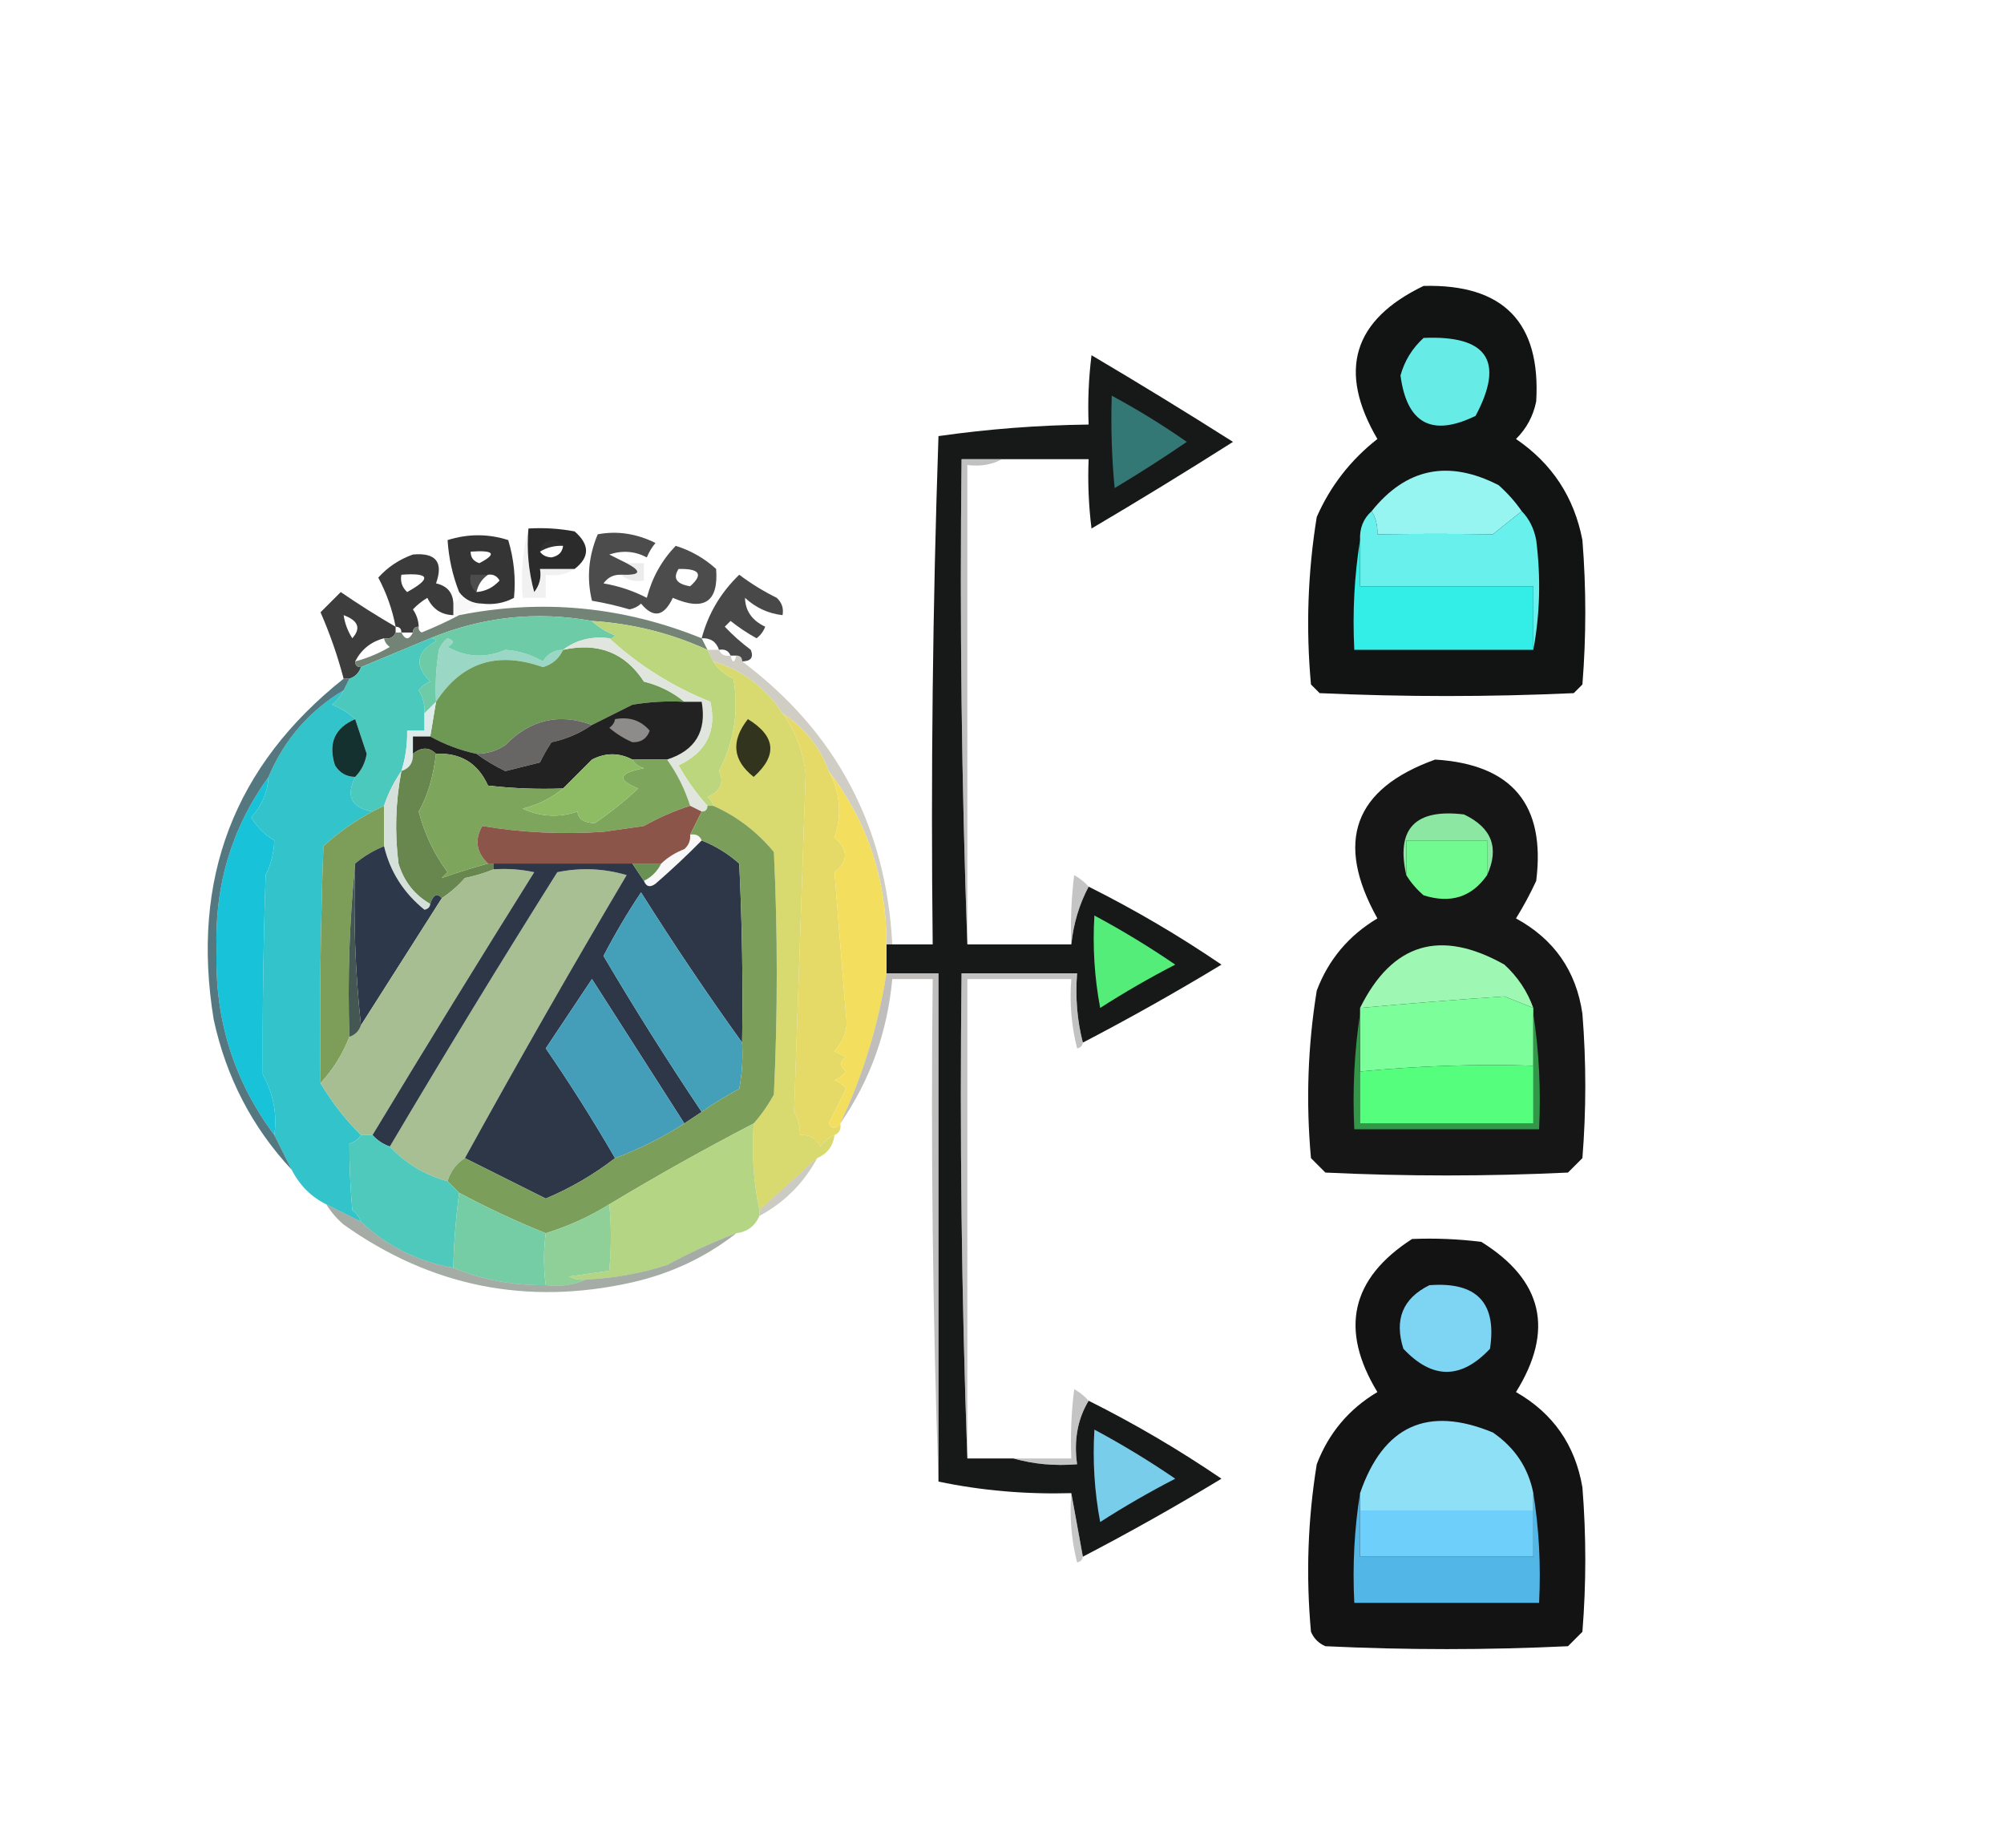 <?xml version="1.0" encoding="UTF-8"?>
<!DOCTYPE svg PUBLIC "-//W3C//DTD SVG 1.1//EN" "http://www.w3.org/Graphics/SVG/1.1/DTD/svg11.dtd">
<svg xmlns="http://www.w3.org/2000/svg" version="1.1" width="347px" height="320px" style="shape-rendering:geometricPrecision; text-rendering:geometricPrecision; image-rendering:optimizeQuality; fill-rule:evenodd; clip-rule:evenodd" xmlns:xlink="http://www.w3.org/1999/xlink">
<g><path style="opacity:1" fill="#121313" d="M 246.5,49.5 C 260.314,49.146 266.814,55.813 266,69.5C 265.484,72.034 264.317,74.2 262.5,76C 268.741,80.243 272.574,86.076 274,93.5C 274.667,101.833 274.667,110.167 274,118.5C 273.5,119 273,119.5 272.5,120C 257.833,120.667 243.167,120.667 228.5,120C 228,119.5 227.5,119 227,118.5C 226.109,108.772 226.443,99.106 228,89.5C 230.356,84.14 233.856,79.64 238.5,76C 231.595,64.219 234.261,55.386 246.5,49.5 Z"/></g>
<g><path style="opacity:1" fill="#171818" d="M 173.5,79.5 C 171.167,79.5 168.833,79.5 166.5,79.5C 166.169,107.672 166.502,135.672 167.5,163.5C 173.5,163.5 179.5,163.5 185.5,163.5C 185.881,159.881 186.881,156.548 188.5,153.5C 196.468,157.484 204.135,161.984 211.5,167C 203.635,171.765 195.635,176.265 187.5,180.5C 186.517,176.702 186.183,172.702 186.5,168.5C 179.833,168.5 173.167,168.5 166.5,168.5C 166.169,196.672 166.502,224.672 167.5,252.5C 170.167,252.5 172.833,252.5 175.5,252.5C 178.962,253.482 182.629,253.815 186.5,253.5C 185.92,249.351 186.586,245.684 188.5,242.5C 196.468,246.484 204.135,250.984 211.5,256C 203.635,260.765 195.635,265.265 187.5,269.5C 186.833,265.833 186.167,262.167 185.5,258.5C 177.611,258.724 169.944,258.058 162.5,256.5C 162.5,227.167 162.5,197.833 162.5,168.5C 159.5,168.5 156.5,168.5 153.5,168.5C 153.5,166.833 153.5,165.167 153.5,163.5C 153.833,163.5 154.167,163.5 154.5,163.5C 156.833,163.5 159.167,163.5 161.5,163.5C 161.167,134.159 161.5,104.826 162.5,75.5C 171.102,74.274 179.769,73.608 188.5,73.5C 188.334,69.486 188.501,65.486 189,61.5C 197.25,66.374 205.417,71.374 213.5,76.5C 205.453,81.611 197.286,86.611 189,91.5C 188.501,87.514 188.334,83.514 188.5,79.5C 183.5,79.5 178.5,79.5 173.5,79.5 Z"/></g>
<g><path style="opacity:1" fill="#66ebe7" d="M 246.5,58.5 C 257.564,58.025 260.564,62.525 255.5,72C 247.938,75.68 243.605,73.347 242.5,65C 243.205,62.458 244.539,60.292 246.5,58.5 Z"/></g>
<g><path style="opacity:0.458" fill="#58e9e5" d="M 192.5,68.5 C 196.973,70.905 201.306,73.572 205.5,76.5C 201.418,79.291 197.251,81.958 193,84.5C 192.501,79.177 192.334,73.844 192.5,68.5 Z"/></g>
<g><path style="opacity:0.501" fill="#848484" d="M 173.5,79.5 C 171.735,80.461 169.735,80.795 167.5,80.5C 167.5,108.167 167.5,135.833 167.5,163.5C 166.502,135.672 166.169,107.672 166.5,79.5C 168.833,79.5 171.167,79.5 173.5,79.5 Z"/></g>
<g><path style="opacity:1" fill="#96f4f1" d="M 263.5,88.5 C 261.877,89.779 260.21,91.113 258.5,92.5C 252.014,92.406 245.347,92.406 238.5,92.5C 238.567,91.041 238.234,89.708 237.5,88.5C 243.47,81.031 250.803,79.531 259.5,84C 261.041,85.371 262.375,86.871 263.5,88.5 Z"/></g>
<g><path style="opacity:1" fill="#2b2b2b" d="M 91.5,91.5 C 94.187,91.336 96.854,91.503 99.5,92C 102.134,94.293 102.134,96.46 99.5,98.5C 97.5,98.5 95.5,98.5 93.5,98.5C 93.762,99.978 93.429,101.311 92.5,102.5C 91.511,98.893 91.177,95.226 91.5,91.5 Z M 97.5,94.5 C 97.38,95.586 96.713,96.253 95.5,96.5C 94.584,96.457 93.917,96.124 93.5,95.5C 94.708,94.766 96.041,94.433 97.5,94.5 Z"/></g>
<g><path style="opacity:0.039" fill="#e1e1e1" d="M 97.5,94.5 C 96.041,94.433 94.708,94.766 93.5,95.5C 93.62,94.414 94.287,93.747 95.5,93.5C 96.416,93.543 97.083,93.876 97.5,94.5 Z"/></g>
<g><path style="opacity:1" fill="#353535" d="M 83.5,104.5 C 81.801,104.473 80.467,103.806 79.5,102.5C 78.366,99.63 77.7,96.63 77.5,93.5C 81.051,92.39 84.551,92.39 88,93.5C 88.997,96.801 89.33,100.134 89,103.5C 87.3,104.406 85.467,104.739 83.5,104.5 Z M 81.5,95.5 C 85.588,95.218 86.088,95.885 83,97.5C 81.97,97.164 81.47,96.497 81.5,95.5 Z M 84.5,99.5 C 85.376,99.369 86.043,99.703 86.5,100.5C 85.423,101.705 84.09,102.372 82.5,102.5C 82.782,101.222 83.449,100.222 84.5,99.5 Z"/></g>
<g><path style="opacity:1" fill="#4c4c4c" d="M 108.5,97.5 C 111.258,98.966 110.925,99.633 107.5,99.5C 106.244,99.461 105.244,99.961 104.5,101C 107.149,101.452 109.649,102.286 112,103.5C 112.905,100.019 114.571,97.019 117,94.5C 119.643,95.321 121.976,96.654 124,98.5C 124.441,104.203 121.941,105.87 116.5,103.5C 114.968,106.75 113.134,107.084 111,104.5C 110.439,105.022 109.772,105.355 109,105.5C 106.865,104.873 104.698,104.373 102.5,104C 101.561,100.146 101.894,96.313 103.5,92.5C 106.872,91.868 110.205,92.368 113.5,94C 112.874,94.75 112.374,95.584 112,96.5C 109.936,95.409 107.769,95.242 105.5,96C 106.527,96.513 107.527,97.013 108.5,97.5 Z M 117.5,98.5 C 121.161,98.426 121.828,99.426 119.5,101.5C 117.129,101.108 116.462,100.108 117.5,98.5 Z"/></g>
<g><path style="opacity:1" fill="#67f0ec" d="M 237.5,88.5 C 238.234,89.708 238.567,91.041 238.5,92.5C 245.347,92.406 252.014,92.406 258.5,92.5C 260.21,91.113 261.877,89.779 263.5,88.5C 264.793,89.842 265.626,91.509 266,93.5C 266.82,100.014 266.653,106.347 265.5,112.5C 265.5,108.833 265.5,105.167 265.5,101.5C 255.5,101.5 245.5,101.5 235.5,101.5C 235.5,98.833 235.5,96.167 235.5,93.5C 235.402,91.447 236.069,89.78 237.5,88.5 Z"/></g>
<g><path style="opacity:1" fill="#3b3b3b" d="M 78.5,104.5 C 78.5,105.167 78.5,105.833 78.5,106.5C 76.408,106.439 74.908,105.439 74,103.5C 73.075,104.047 72.242,104.713 71.5,105.5C 72.127,106.417 72.461,107.417 72.5,108.5C 71.833,108.5 71.5,108.833 71.5,109.5C 70.833,109.5 70.167,109.5 69.5,109.5C 69.5,108.833 69.167,108.5 68.5,108.5C 67.939,105.538 66.939,102.705 65.5,100C 67.126,98.181 69.126,96.848 71.5,96C 75.48,95.641 76.813,97.308 75.5,101C 77.426,101.422 78.426,102.589 78.5,104.5 Z M 69.5,99.5 C 74.421,99.135 74.755,100.135 70.5,102.5C 69.614,101.675 69.281,100.675 69.5,99.5 Z"/></g>
<g><path style="opacity:0.235" fill="#afafaf" d="M 108.5,97.5 C 109.5,97.5 110.5,97.5 111.5,97.5C 111.5,98.5 111.5,99.5 111.5,100.5C 109.901,100.768 108.568,100.434 107.5,99.5C 110.925,99.633 111.258,98.966 108.5,97.5 Z"/></g>
<g><path style="opacity:0.161" fill="#c8c8c8" d="M 84.5,99.5 C 83.449,100.222 82.782,101.222 82.5,102.5C 81.596,101.791 81.263,100.791 81.5,99.5C 82.5,99.5 83.5,99.5 84.5,99.5 Z"/></g>
<g><path style="opacity:0.153" fill="#a3a3a3" d="M 91.5,91.5 C 91.177,95.226 91.511,98.893 92.5,102.5C 93.429,101.311 93.762,99.978 93.5,98.5C 95.5,98.5 97.5,98.5 99.5,98.5C 98.081,99.451 96.415,99.784 94.5,99.5C 94.5,100.833 94.5,102.167 94.5,103.5C 93.167,103.5 91.833,103.5 90.5,103.5C 90.183,99.298 90.517,95.298 91.5,91.5 Z"/></g>
<g><path style="opacity:0.999" fill="#484848" d="M 128.5,114.5 C 128.5,113.833 128.167,113.5 127.5,113.5C 127.167,113.5 126.833,113.5 126.5,113.5C 126.158,112.662 125.492,112.328 124.5,112.5C 124.027,111.094 123.027,110.427 121.5,110.5C 122.617,106.274 124.784,102.607 128,99.5C 130.034,101.032 132.201,102.365 134.5,103.5C 135.386,104.325 135.719,105.325 135.5,106.5C 133.037,106.219 130.87,105.219 129,103.5C 129.05,105.752 130.216,107.418 132.5,108.5C 132.192,109.308 131.692,109.975 131,110.5C 129.414,109.624 127.914,108.624 126.5,107.5C 126.167,107.833 125.833,108.167 125.5,108.5C 126.865,109.941 128.365,111.274 130,112.5C 130.528,113.816 130.028,114.483 128.5,114.5 Z"/></g>
<g><path style="opacity:1" fill="#3d3d3d" d="M 68.5,108.5 C 68.5,108.833 68.5,109.167 68.5,109.5C 68.158,110.338 67.492,110.672 66.5,110.5C 64.251,111.08 62.585,112.413 61.5,114.5C 61.5,115.167 61.833,115.5 62.5,115.5C 62.167,116.5 61.5,117.167 60.5,117.5C 60.167,117.5 59.833,117.5 59.5,117.5C 58.465,113.561 57.131,109.728 55.5,106C 56.667,104.833 57.833,103.667 59,102.5C 62.11,104.636 65.277,106.636 68.5,108.5 Z M 59.5,106.5 C 62.045,107.438 62.545,108.771 61,110.5C 60.209,109.255 59.709,107.922 59.5,106.5 Z"/></g>
<g><path style="opacity:0.086" fill="#b3b2b2" d="M 79.5,102.5 C 80.467,103.806 81.801,104.473 83.5,104.5C 82.167,105.167 80.833,105.833 79.5,106.5C 79.167,106.5 78.833,106.5 78.5,106.5C 78.5,105.833 78.5,105.167 78.5,104.5C 79.338,104.158 79.672,103.492 79.5,102.5 Z"/></g>
<g><path style="opacity:1" fill="#738375" d="M 121.5,110.5 C 121.833,111.167 122.167,111.833 122.5,112.5C 116.166,109.613 109.5,107.946 102.5,107.5C 92.891,105.763 83.558,106.763 74.5,110.5C 70.5,112.167 66.5,113.833 62.5,115.5C 61.833,115.5 61.5,115.167 61.5,114.5C 63.593,113.955 65.593,113.122 67.5,112C 66.944,111.617 66.611,111.117 66.5,110.5C 67.492,110.672 68.158,110.338 68.5,109.5C 68.833,109.5 69.167,109.5 69.5,109.5C 70.167,110.833 70.833,110.833 71.5,109.5C 71.5,108.833 71.833,108.5 72.5,108.5C 72.435,108.938 72.601,109.272 73,109.5C 75.294,108.578 77.461,107.578 79.5,106.5C 93.87,103.652 107.87,104.985 121.5,110.5 Z"/></g>
<g><path style="opacity:1" fill="#33ede7" d="M 235.5,93.5 C 235.5,96.167 235.5,98.833 235.5,101.5C 245.5,101.5 255.5,101.5 265.5,101.5C 265.5,105.167 265.5,108.833 265.5,112.5C 255.167,112.5 244.833,112.5 234.5,112.5C 234.177,105.978 234.51,99.645 235.5,93.5 Z"/></g>
<g><path style="opacity:1" fill="#9ad7c4" d="M 97.5,112.5 C 96.809,114.022 95.642,115.022 94,115.5C 86.091,112.679 79.924,114.679 75.5,121.5C 75.335,118.482 75.502,115.482 76,112.5C 76.308,111.692 76.808,111.025 77.5,110.5C 78.696,110.846 78.696,111.346 77.5,112C 80.753,113.814 84.087,113.98 87.5,112.5C 89.84,112.669 92.006,113.336 94,114.5C 94.816,113.177 95.983,112.511 97.5,112.5 Z"/></g>
<g><path style="opacity:1" fill="#6dcba8" d="M 102.5,107.5 C 103.6,108.558 104.934,109.392 106.5,110C 106.272,110.399 105.938,110.565 105.5,110.5C 102.447,110.111 99.78,110.777 97.5,112.5C 95.983,112.511 94.816,113.177 94,114.5C 92.006,113.336 89.84,112.669 87.5,112.5C 84.087,113.98 80.753,113.814 77.5,112C 78.696,111.346 78.696,110.846 77.5,110.5C 76.808,111.025 76.308,111.692 76,112.5C 75.502,115.482 75.335,118.482 75.5,121.5C 74.833,122.167 74.167,122.833 73.5,123.5C 73.579,122.07 73.246,120.736 72.5,119.5C 73.025,118.808 73.692,118.308 74.5,118C 71.721,115.23 72.054,112.896 75.5,111C 75.272,110.601 74.938,110.435 74.5,110.5C 83.558,106.763 92.891,105.763 102.5,107.5 Z"/></g>
<g><path style="opacity:0.408" fill="#8a8570" d="M 122.5,112.5 C 123.167,112.5 123.833,112.5 124.5,112.5C 124.842,113.338 125.508,113.672 126.5,113.5C 126.833,114.833 127.167,114.833 127.5,113.5C 128.167,113.5 128.5,113.833 128.5,114.5C 144.776,126.715 153.442,143.048 154.5,163.5C 154.167,163.5 153.833,163.5 153.5,163.5C 153.527,152.256 150.194,142.256 143.5,133.5C 141.967,129.296 139.3,125.963 135.5,123.5C 132.582,119.043 128.582,116.043 123.5,114.5C 123.167,113.833 122.833,113.167 122.5,112.5 Z"/></g>
<g><path style="opacity:1" fill="#4bc9bd" d="M 74.5,110.5 C 74.938,110.435 75.272,110.601 75.5,111C 72.054,112.896 71.721,115.23 74.5,118C 73.692,118.308 73.025,118.808 72.5,119.5C 73.246,120.736 73.579,122.07 73.5,123.5C 73.5,124.5 73.5,125.5 73.5,126.5C 72.5,126.5 71.5,126.5 70.5,126.5C 70.552,128.903 70.219,131.236 69.5,133.5C 68.203,135.371 67.203,137.371 66.5,139.5C 65.833,139.833 65.167,140.167 64.5,140.5C 60.839,139.838 59.839,137.838 61.5,134.5C 62.582,133.406 63.248,132.073 63.5,130.5C 62.822,128.484 62.156,126.484 61.5,124.5C 60.4,123.442 59.066,122.608 57.5,122C 58.38,121.292 59.047,120.458 59.5,119.5C 59.833,118.833 60.167,118.167 60.5,117.5C 61.5,117.167 62.167,116.5 62.5,115.5C 66.5,113.833 70.5,112.167 74.5,110.5 Z"/></g>
<g><path style="opacity:1" fill="#bbd67d" d="M 102.5,107.5 C 109.5,107.946 116.166,109.613 122.5,112.5C 122.833,113.167 123.167,113.833 123.5,114.5C 124.315,115.837 125.482,116.837 127,117.5C 127.95,123.117 127.117,128.45 124.5,133.5C 125.443,135.47 124.776,136.97 122.5,138C 123.056,138.383 123.389,138.883 123.5,139.5C 123.167,139.5 122.833,139.5 122.5,139.5C 120.61,137.41 118.943,135.077 117.5,132.5C 122.31,130.221 124.143,126.554 123,121.5C 116.39,118.828 110.556,115.162 105.5,110.5C 105.938,110.565 106.272,110.399 106.5,110C 104.934,109.392 103.6,108.558 102.5,107.5 Z"/></g>
<g><path style="opacity:1" fill="#6d9954" d="M 97.5,112.5 C 103.576,111.161 108.242,112.994 111.5,118C 114.174,118.67 116.507,119.837 118.5,121.5C 115.482,121.335 112.482,121.502 109.5,122C 107.114,123.193 104.78,124.36 102.5,125.5C 96.811,123.41 91.811,124.576 87.5,129C 85.975,130.009 84.308,130.509 82.5,130.5C 79.673,129.892 77.007,128.892 74.5,127.5C 74.833,125.5 75.167,123.5 75.5,121.5C 79.924,114.679 86.091,112.679 94,115.5C 95.642,115.022 96.809,114.022 97.5,112.5 Z"/></g>
<g><path style="opacity:1" fill="#33c3ca" d="M 59.5,119.5 C 59.047,120.458 58.38,121.292 57.5,122C 59.066,122.608 60.4,123.442 61.5,124.5C 57.949,126.004 56.782,128.67 58,132.5C 58.816,133.823 59.983,134.489 61.5,134.5C 59.839,137.838 60.839,139.838 64.5,140.5C 61.433,142.121 58.599,144.121 56,146.5C 55.5,160.163 55.333,173.829 55.5,187.5C 57.427,190.767 59.761,193.767 62.5,196.5C 62.083,197.222 61.416,197.722 60.5,198C 60.483,201.633 60.65,205.467 61,209.5C 61.717,210.044 62.217,210.711 62.5,211.5C 60.5,210.5 58.5,209.5 56.5,208.5C 53.883,207.216 51.883,205.216 50.5,202.5C 49.5,200.5 48.5,198.5 47.5,196.5C 48.021,192.945 47.355,189.445 45.5,186C 45.44,174.579 45.606,163.079 46,151.5C 46.93,149.644 47.43,147.644 47.5,145.5C 45.833,144.5 44.5,143.167 43.5,141.5C 45.334,139.502 46.334,137.168 46.5,134.5C 49.21,128.071 53.544,123.071 59.5,119.5 Z"/></g>
<g><path style="opacity:1" fill="#ddebea" d="M 75.5,121.5 C 75.167,123.5 74.833,125.5 74.5,127.5C 73.5,127.5 72.5,127.5 71.5,127.5C 71.5,128.5 71.5,129.5 71.5,130.5C 71.573,132.027 70.906,133.027 69.5,133.5C 70.219,131.236 70.552,128.903 70.5,126.5C 71.5,126.5 72.5,126.5 73.5,126.5C 73.5,125.5 73.5,124.5 73.5,123.5C 74.167,122.833 74.833,122.167 75.5,121.5 Z"/></g>
<g><path style="opacity:1" fill="#676665" d="M 102.5,125.5 C 100.42,126.946 98.087,127.946 95.5,128.5C 94.738,129.628 94.071,130.795 93.5,132C 91.5,132.5 89.5,133 87.5,133.5C 85.664,132.604 83.997,131.604 82.5,130.5C 84.308,130.509 85.975,130.009 87.5,129C 91.811,124.576 96.811,123.41 102.5,125.5 Z"/></g>
<g><path style="opacity:1" fill="#15312f" d="M 61.5,124.5 C 62.156,126.484 62.822,128.484 63.5,130.5C 63.248,132.073 62.582,133.406 61.5,134.5C 59.983,134.489 58.816,133.823 58,132.5C 56.782,128.67 57.949,126.004 61.5,124.5 Z"/></g>
<g><path style="opacity:1" fill="#161616" d="M 248.5,131.5 C 261.826,132.322 267.66,139.322 266,152.5C 264.961,154.746 263.794,156.913 262.5,159C 269.094,162.592 272.928,168.092 274,175.5C 274.667,183.833 274.667,192.167 274,200.5C 273.167,201.333 272.333,202.167 271.5,203C 257.5,203.667 243.5,203.667 229.5,203C 228.667,202.167 227.833,201.333 227,200.5C 226.109,190.772 226.443,181.106 228,171.5C 230.027,166.136 233.527,161.969 238.5,159C 231.088,145.725 234.422,136.558 248.5,131.5 Z"/></g>
<g><path style="opacity:1" fill="#e0e5de" d="M 105.5,110.5 C 110.556,115.162 116.39,118.828 123,121.5C 124.143,126.554 122.31,130.221 117.5,132.5C 118.943,135.077 120.61,137.41 122.5,139.5C 122.5,140.167 122.167,140.5 121.5,140.5C 120.833,140.167 120.167,139.833 119.5,139.5C 118.571,136.588 117.238,133.921 115.5,131.5C 120.399,129.929 122.399,126.596 121.5,121.5C 120.5,121.5 119.5,121.5 118.5,121.5C 116.507,119.837 114.174,118.67 111.5,118C 108.242,112.994 103.576,111.161 97.5,112.5C 99.78,110.777 102.447,110.111 105.5,110.5 Z"/></g>
<g><path style="opacity:1" fill="#e5da67" d="M 135.5,123.5 C 139.3,125.963 141.967,129.296 143.5,133.5C 145.487,137.226 145.82,141.06 144.5,145C 146.922,147.112 146.922,149.112 144.5,151C 145.167,159.333 145.833,167.667 146.5,176C 146.848,178.055 146.181,180.055 144.5,182C 145.167,182.333 145.833,182.667 146.5,183C 145.359,183.741 145.359,184.575 146.5,185.5C 145.975,186.192 145.308,186.692 144.5,187C 145.308,187.308 145.975,187.808 146.5,188.5C 145.5,190.5 144.5,192.5 143.5,194.5C 143.97,195.463 144.637,195.463 145.5,194.5C 145.672,195.492 145.338,196.158 144.5,196.5C 143.542,196.953 142.708,197.619 142,198.5C 141.29,197.027 140.124,196.36 138.5,196.5C 138.579,195.07 138.246,193.736 137.5,192.5C 138.161,172.97 138.828,153.47 139.5,134C 139.056,130.099 137.722,126.599 135.5,123.5 Z"/></g>
<g><path style="opacity:1" fill="#232222" d="M 118.5,121.5 C 119.5,121.5 120.5,121.5 121.5,121.5C 122.399,126.596 120.399,129.929 115.5,131.5C 113.5,131.5 111.5,131.5 109.5,131.5C 107.192,130.286 104.859,130.286 102.5,131.5C 100.812,133.188 99.146,134.854 97.5,136.5C 93.154,136.666 88.821,136.499 84.5,136C 82.758,132.128 79.758,130.295 75.5,130.5C 74.295,129.314 72.961,129.314 71.5,130.5C 71.5,129.5 71.5,128.5 71.5,127.5C 72.5,127.5 73.5,127.5 74.5,127.5C 77.007,128.892 79.673,129.892 82.5,130.5C 83.997,131.604 85.664,132.604 87.5,133.5C 89.5,133 91.5,132.5 93.5,132C 94.071,130.795 94.738,129.628 95.5,128.5C 98.087,127.946 100.42,126.946 102.5,125.5C 104.78,124.36 107.114,123.193 109.5,122C 112.482,121.502 115.482,121.335 118.5,121.5 Z"/></g>
<g><path style="opacity:1" fill="#8e8b8b" d="M 106.5,124.5 C 108.977,124.051 110.977,124.717 112.5,126.5C 112,127.881 111,128.547 109.5,128.5C 108.034,127.865 106.7,127.031 105.5,126C 106.056,125.617 106.389,125.117 106.5,124.5 Z"/></g>
<g><path style="opacity:1" fill="#d8d96f" d="M 123.5,114.5 C 128.582,116.043 132.582,119.043 135.5,123.5C 137.722,126.599 139.056,130.099 139.5,134C 138.828,153.47 138.161,172.97 137.5,192.5C 138.246,193.736 138.579,195.07 138.5,196.5C 140.124,196.36 141.29,197.027 142,198.5C 142.708,197.619 143.542,196.953 144.5,196.5C 144.262,198.404 143.262,199.738 141.5,200.5C 138.167,203.5 134.833,206.5 131.5,209.5C 130.489,204.82 130.156,199.82 130.5,194.5C 131.836,192.99 133.003,191.323 134,189.5C 134.667,175.5 134.667,161.5 134,147.5C 131.06,143.963 127.56,141.297 123.5,139.5C 123.389,138.883 123.056,138.383 122.5,138C 124.776,136.97 125.443,135.47 124.5,133.5C 127.117,128.45 127.95,123.117 127,117.5C 125.482,116.837 124.315,115.837 123.5,114.5 Z"/></g>
<g><path style="opacity:1" fill="#32341e" d="M 129.5,124.5 C 134.324,127.453 134.658,130.787 130.5,134.5C 126.851,131.62 126.518,128.286 129.5,124.5 Z"/></g>
<g><path style="opacity:1" fill="#68874f" d="M 75.5,130.5 C 75.005,134.582 74.005,137.915 72.5,140.5C 73.499,144.328 75.166,147.828 77.5,151C 77.167,151.333 76.833,151.667 76.5,152C 79.001,151.114 81.667,150.28 84.5,149.5C 84.833,149.5 85.167,149.5 85.5,149.5C 85.5,149.833 85.5,150.167 85.5,150.5C 83.914,151.148 82.248,151.648 80.5,152C 79.295,153.376 77.962,154.542 76.5,155.5C 75.673,154.561 75.006,154.895 74.5,156.5C 71.769,154.929 69.935,152.595 69,149.5C 68.324,144.129 68.49,138.796 69.5,133.5C 70.906,133.027 71.573,132.027 71.5,130.5C 72.961,129.314 74.295,129.314 75.5,130.5 Z"/></g>
<g><path style="opacity:1" fill="#7da55b" d="M 75.5,130.5 C 79.758,130.295 82.758,132.128 84.5,136C 88.821,136.499 93.154,136.666 97.5,136.5C 95.507,138.163 93.174,139.33 90.5,140C 93.647,141.42 96.813,141.587 100,140.5C 100.106,141.794 101.106,142.461 103,142.5C 105.625,140.714 108.125,138.714 110.5,136.5C 106.752,134.99 107.085,133.823 111.5,133C 110.584,132.722 109.918,132.222 109.5,131.5C 111.5,131.5 113.5,131.5 115.5,131.5C 117.238,133.921 118.571,136.588 119.5,139.5C 116.738,140.38 114.071,141.546 111.5,143C 109.167,143.333 106.833,143.667 104.5,144C 97.388,144.488 90.388,144.155 83.5,143C 82.144,145.414 82.478,147.581 84.5,149.5C 81.667,150.28 79.001,151.114 76.5,152C 76.833,151.667 77.167,151.333 77.5,151C 75.166,147.828 73.499,144.328 72.5,140.5C 74.005,137.915 75.005,134.582 75.5,130.5 Z"/></g>
<g><path style="opacity:1" fill="#8dbc64" d="M 109.5,131.5 C 109.918,132.222 110.584,132.722 111.5,133C 107.085,133.823 106.752,134.99 110.5,136.5C 108.125,138.714 105.625,140.714 103,142.5C 101.106,142.461 100.106,141.794 100,140.5C 96.813,141.587 93.647,141.42 90.5,140C 93.174,139.33 95.507,138.163 97.5,136.5C 99.146,134.854 100.812,133.188 102.5,131.5C 104.859,130.286 107.192,130.286 109.5,131.5 Z"/></g>
<g><path style="opacity:1" fill="#8be7a1" d="M 257.5,151.5 C 257.5,149.5 257.5,147.5 257.5,145.5C 252.833,145.5 248.167,145.5 243.5,145.5C 243.5,147.5 243.5,149.5 243.5,151.5C 241.689,143.471 245.022,139.971 253.5,141C 258.311,143.288 259.645,146.788 257.5,151.5 Z"/></g>
<g><path style="opacity:1" fill="#7c9e58" d="M 66.5,139.5 C 66.5,141.833 66.5,144.167 66.5,146.5C 64.632,147.263 62.965,148.263 61.5,149.5C 60.506,159.319 60.173,169.319 60.5,179.5C 59.331,182.511 57.664,185.178 55.5,187.5C 55.333,173.829 55.5,160.163 56,146.5C 58.599,144.121 61.433,142.121 64.5,140.5C 65.167,140.167 65.833,139.833 66.5,139.5 Z"/></g>
<g><path style="opacity:0.118" fill="#c5c8ca" d="M 119.5,144.5 C 120.492,144.328 121.158,144.662 121.5,145.5C 118.955,148.084 116.288,150.584 113.5,153C 112.563,153.692 111.897,153.525 111.5,152.5C 112.833,151.833 113.833,150.833 114.5,149.5C 115.6,148.442 116.934,147.608 118.5,147C 119.252,146.329 119.586,145.496 119.5,144.5 Z"/></g>
<g><path style="opacity:1" fill="#d5e0db" d="M 69.5,133.5 C 68.49,138.796 68.324,144.129 69,149.5C 69.935,152.595 71.769,154.929 74.5,156.5C 74.44,157.043 74.107,157.376 73.5,157.5C 69.877,154.573 67.544,150.906 66.5,146.5C 66.5,144.167 66.5,141.833 66.5,139.5C 67.203,137.371 68.203,135.371 69.5,133.5 Z"/></g>
<g><path style="opacity:1" fill="#8b554a" d="M 119.5,139.5 C 120.167,139.833 120.833,140.167 121.5,140.5C 120.833,141.833 120.167,143.167 119.5,144.5C 119.586,145.496 119.252,146.329 118.5,147C 116.934,147.608 115.6,148.442 114.5,149.5C 112.833,149.5 111.167,149.5 109.5,149.5C 101.5,149.5 93.5,149.5 85.5,149.5C 85.167,149.5 84.833,149.5 84.5,149.5C 82.478,147.581 82.144,145.414 83.5,143C 90.388,144.155 97.388,144.488 104.5,144C 106.833,143.667 109.167,143.333 111.5,143C 114.071,141.546 116.738,140.38 119.5,139.5 Z"/></g>
<g><path style="opacity:1" fill="#2d384a" d="M 66.5,146.5 C 67.544,150.906 69.877,154.573 73.5,157.5C 74.107,157.376 74.44,157.043 74.5,156.5C 75.006,154.895 75.673,154.561 76.5,155.5C 71.833,162.833 67.167,170.167 62.5,177.5C 61.506,168.348 61.173,159.015 61.5,149.5C 62.965,148.263 64.632,147.263 66.5,146.5 Z"/></g>
<g><path style="opacity:1" fill="#70fa90" d="M 257.5,151.5 C 254.848,155.314 251.181,156.481 246.5,155C 245.29,153.961 244.29,152.794 243.5,151.5C 243.5,149.5 243.5,147.5 243.5,145.5C 248.167,145.5 252.833,145.5 257.5,145.5C 257.5,147.5 257.5,149.5 257.5,151.5 Z"/></g>
<g><path style="opacity:1" fill="#f3de5e" d="M 143.5,133.5 C 150.194,142.256 153.527,152.256 153.5,163.5C 153.5,165.167 153.5,166.833 153.5,168.5C 152.068,177.566 149.401,186.233 145.5,194.5C 144.637,195.463 143.97,195.463 143.5,194.5C 144.5,192.5 145.5,190.5 146.5,188.5C 145.975,187.808 145.308,187.308 144.5,187C 145.308,186.692 145.975,186.192 146.5,185.5C 145.359,184.575 145.359,183.741 146.5,183C 145.833,182.667 145.167,182.333 144.5,182C 146.181,180.055 146.848,178.055 146.5,176C 145.833,167.667 145.167,159.333 144.5,151C 146.922,149.112 146.922,147.112 144.5,145C 145.82,141.06 145.487,137.226 143.5,133.5 Z"/></g>
<g><path style="opacity:1" fill="#a7be92" d="M 85.5,150.5 C 87.857,150.337 90.19,150.503 92.5,151C 83.03,166.111 73.697,181.278 64.5,196.5C 63.833,196.5 63.167,196.5 62.5,196.5C 59.761,193.767 57.427,190.767 55.5,187.5C 57.664,185.178 59.331,182.511 60.5,179.5C 61.5,179.167 62.167,178.5 62.5,177.5C 67.167,170.167 71.833,162.833 76.5,155.5C 77.962,154.542 79.295,153.376 80.5,152C 82.248,151.648 83.914,151.148 85.5,150.5 Z"/></g>
<g><path style="opacity:1" fill="#a7bf92" d="M 80.5,200.5 C 79.026,201.436 78.026,202.77 77.5,204.5C 73.575,203.421 70.242,201.421 67.5,198.5C 76.941,182.552 86.608,166.719 96.5,151C 100.541,150.173 104.541,150.34 108.5,151.5C 98.89,167.725 89.557,184.059 80.5,200.5 Z"/></g>
<g><path style="opacity:0.49" fill="#878887" d="M 188.5,153.5 C 186.881,156.548 185.881,159.881 185.5,163.5C 185.334,159.486 185.501,155.486 186,151.5C 186.995,152.066 187.828,152.733 188.5,153.5 Z"/></g>
<g><path style="opacity:1" fill="#18c3da" d="M 46.5,134.5 C 46.334,137.168 45.334,139.502 43.5,141.5C 44.5,143.167 45.833,144.5 47.5,145.5C 47.43,147.644 46.93,149.644 46,151.5C 45.606,163.079 45.44,174.579 45.5,186C 47.355,189.445 48.021,192.945 47.5,196.5C 40.481,187.12 37.148,176.453 37.5,164.5C 37.117,153.338 40.117,143.338 46.5,134.5 Z"/></g>
<g><path style="opacity:1" fill="#455753" d="M 61.5,149.5 C 61.173,159.015 61.506,168.348 62.5,177.5C 62.167,178.5 61.5,179.167 60.5,179.5C 60.173,169.319 60.506,159.319 61.5,149.5 Z"/></g>
<g><path style="opacity:1" fill="#55ed79" d="M 189.5,158.5 C 194.305,161.071 198.972,163.904 203.5,167C 199.037,169.3 194.704,171.8 190.5,174.5C 189.505,169.208 189.172,163.875 189.5,158.5 Z"/></g>
<g><path style="opacity:0.922" fill="#486e76" d="M 59.5,117.5 C 59.833,117.5 60.167,117.5 60.5,117.5C 60.167,118.167 59.833,118.833 59.5,119.5C 53.544,123.071 49.21,128.071 46.5,134.5C 40.117,143.338 37.117,153.338 37.5,164.5C 37.148,176.453 40.481,187.12 47.5,196.5C 48.5,198.5 49.5,200.5 50.5,202.5C 43.669,195.175 39.169,186.508 37,176.5C 33.026,152.229 40.526,132.562 59.5,117.5 Z"/></g>
<g><path style="opacity:1" fill="#2e3748" d="M 121.5,145.5 C 123.89,146.446 126.056,147.779 128,149.5C 128.5,159.828 128.666,170.161 128.5,180.5C 122.442,172.072 116.609,163.405 111,154.5C 108.634,158.036 106.467,161.703 104.5,165.5C 109.927,174.697 115.594,183.697 121.5,192.5C 120.5,193.167 119.5,193.833 118.5,194.5C 113.193,186.184 107.86,177.851 102.5,169.5C 99.833,173.5 97.167,177.5 94.5,181.5C 98.761,187.693 102.761,194.026 106.5,200.5C 102.854,203.327 98.854,205.661 94.5,207.5C 89.817,205.158 85.15,202.825 80.5,200.5C 89.557,184.059 98.89,167.725 108.5,151.5C 104.541,150.34 100.541,150.173 96.5,151C 86.608,166.719 76.941,182.552 67.5,198.5C 66.29,198.068 65.29,197.401 64.5,196.5C 73.697,181.278 83.03,166.111 92.5,151C 90.19,150.503 87.857,150.337 85.5,150.5C 85.5,150.167 85.5,149.833 85.5,149.5C 93.5,149.5 101.5,149.5 109.5,149.5C 110.167,150.5 110.833,151.5 111.5,152.5C 111.897,153.525 112.563,153.692 113.5,153C 116.288,150.584 118.955,148.084 121.5,145.5 Z"/></g>
<g><path style="opacity:1" fill="#699154" d="M 109.5,149.5 C 111.167,149.5 112.833,149.5 114.5,149.5C 113.833,150.833 112.833,151.833 111.5,152.5C 110.833,151.5 110.167,150.5 109.5,149.5 Z"/></g>
<g><path style="opacity:0.509" fill="#82807c" d="M 153.5,168.5 C 156.5,168.5 159.5,168.5 162.5,168.5C 162.5,197.833 162.5,227.167 162.5,256.5C 161.502,227.671 161.169,198.671 161.5,169.5C 159.167,169.5 156.833,169.5 154.5,169.5C 153.65,178.724 150.65,187.058 145.5,194.5C 149.401,186.233 152.068,177.566 153.5,168.5 Z"/></g>
<g><path style="opacity:0.504" fill="#888888" d="M 187.5,180.5 C 187.44,181.043 187.107,181.376 186.5,181.5C 185.509,177.555 185.176,173.555 185.5,169.5C 179.5,169.5 173.5,169.5 167.5,169.5C 167.5,197.167 167.5,224.833 167.5,252.5C 166.502,224.672 166.169,196.672 166.5,168.5C 173.167,168.5 179.833,168.5 186.5,168.5C 186.183,172.702 186.517,176.702 187.5,180.5 Z"/></g>
<g><path style="opacity:1" fill="#449fb9" d="M 128.5,180.5 C 128.664,183.187 128.497,185.854 128,188.5C 125.722,189.719 123.555,191.052 121.5,192.5C 115.594,183.697 109.927,174.697 104.5,165.5C 106.467,161.703 108.634,158.036 111,154.5C 116.609,163.405 122.442,172.072 128.5,180.5 Z"/></g>
<g><path style="opacity:1" fill="#9ef8b3" d="M 265.5,174.5 C 263.862,173.841 262.195,173.174 260.5,172.5C 252.353,173.05 244.02,173.717 235.5,174.5C 241.067,163.258 249.4,160.758 260.5,167C 262.808,169.128 264.474,171.628 265.5,174.5 Z"/></g>
<g><path style="opacity:1" fill="#449eb9" d="M 118.5,194.5 C 114.728,196.934 110.728,198.934 106.5,200.5C 102.761,194.026 98.761,187.693 94.5,181.5C 97.167,177.5 99.833,173.5 102.5,169.5C 107.86,177.851 113.193,186.184 118.5,194.5 Z"/></g>
<g><path style="opacity:1" fill="#7cfe9a" d="M 265.5,174.5 C 265.5,174.833 265.5,175.167 265.5,175.5C 265.5,178.5 265.5,181.5 265.5,184.5C 255.67,184.185 245.67,184.519 235.5,185.5C 235.5,182.167 235.5,178.833 235.5,175.5C 235.5,175.167 235.5,174.833 235.5,174.5C 244.02,173.717 252.353,173.05 260.5,172.5C 262.195,173.174 263.862,173.841 265.5,174.5 Z"/></g>
<g><path style="opacity:1" fill="#329749" d="M 235.5,175.5 C 235.5,178.833 235.5,182.167 235.5,185.5C 235.5,188.5 235.5,191.5 235.5,194.5C 245.5,194.5 255.5,194.5 265.5,194.5C 265.5,191.167 265.5,187.833 265.5,184.5C 265.5,181.5 265.5,178.5 265.5,175.5C 266.491,181.979 266.824,188.646 266.5,195.5C 255.833,195.5 245.167,195.5 234.5,195.5C 234.176,188.646 234.509,181.979 235.5,175.5 Z"/></g>
<g><path style="opacity:1" fill="#55fe7c" d="M 265.5,184.5 C 265.5,187.833 265.5,191.167 265.5,194.5C 255.5,194.5 245.5,194.5 235.5,194.5C 235.5,191.5 235.5,188.5 235.5,185.5C 245.67,184.519 255.67,184.185 265.5,184.5 Z"/></g>
<g><path style="opacity:1" fill="#7b9e5b" d="M 122.5,139.5 C 122.833,139.5 123.167,139.5 123.5,139.5C 127.56,141.297 131.06,143.963 134,147.5C 134.667,161.5 134.667,175.5 134,189.5C 133.003,191.323 131.836,192.99 130.5,194.5C 122.032,198.901 113.699,203.568 105.5,208.5C 102.027,210.652 98.36,212.319 94.5,213.5C 89.391,211.446 84.391,209.113 79.5,206.5C 78.833,205.833 78.167,205.167 77.5,204.5C 78.026,202.77 79.026,201.436 80.5,200.5C 85.15,202.825 89.817,205.158 94.5,207.5C 98.854,205.661 102.854,203.327 106.5,200.5C 110.728,198.934 114.728,196.934 118.5,194.5C 119.5,193.833 120.5,193.167 121.5,192.5C 123.555,191.052 125.722,189.719 128,188.5C 128.497,185.854 128.664,183.187 128.5,180.5C 128.666,170.161 128.5,159.828 128,149.5C 126.056,147.779 123.89,146.446 121.5,145.5C 121.158,144.662 120.492,144.328 119.5,144.5C 120.167,143.167 120.833,141.833 121.5,140.5C 122.167,140.5 122.5,140.167 122.5,139.5 Z"/></g>
<g><path style="opacity:0.455" fill="#8d8c7c" d="M 141.5,200.5 C 139.167,204.833 135.833,208.167 131.5,210.5C 131.5,210.167 131.5,209.833 131.5,209.5C 134.833,206.5 138.167,203.5 141.5,200.5 Z"/></g>
<g><path style="opacity:1" fill="#b4d583" d="M 130.5,194.5 C 130.156,199.82 130.489,204.82 131.5,209.5C 131.5,209.833 131.5,210.167 131.5,210.5C 130.738,212.262 129.404,213.262 127.5,213.5C 123.402,215.048 119.402,216.881 115.5,219C 110.937,220.475 106.27,221.308 101.5,221.5C 100.448,221.649 99.448,221.483 98.5,221C 100.833,220.667 103.167,220.333 105.5,220C 105.865,215.905 105.865,212.072 105.5,208.5C 113.699,203.568 122.032,198.901 130.5,194.5 Z"/></g>
<g><path style="opacity:1" fill="#4fc9bb" d="M 62.5,196.5 C 63.167,196.5 63.833,196.5 64.5,196.5C 65.29,197.401 66.29,198.068 67.5,198.5C 70.242,201.421 73.575,203.421 77.5,204.5C 78.167,205.167 78.833,205.833 79.5,206.5C 78.894,211.266 78.561,215.599 78.5,219.5C 72.301,218.401 66.968,215.734 62.5,211.5C 62.217,210.711 61.717,210.044 61,209.5C 60.65,205.467 60.483,201.633 60.5,198C 61.416,197.722 62.083,197.222 62.5,196.5 Z"/></g>
<g><path style="opacity:1" fill="#75cda5" d="M 79.5,206.5 C 84.391,209.113 89.391,211.446 94.5,213.5C 94.105,216.574 94.105,219.574 94.5,222.5C 88.84,222.559 83.506,221.559 78.5,219.5C 78.561,215.599 78.894,211.266 79.5,206.5 Z"/></g>
<g><path style="opacity:1" fill="#8ed097" d="M 105.5,208.5 C 105.865,212.072 105.865,215.905 105.5,220C 103.167,220.333 100.833,220.667 98.5,221C 99.448,221.483 100.448,221.649 101.5,221.5C 99.393,222.468 97.059,222.802 94.5,222.5C 94.105,219.574 94.105,216.574 94.5,213.5C 98.36,212.319 102.027,210.652 105.5,208.5 Z"/></g>
<g><path style="opacity:1" fill="#131314" d="M 244.5,214.5 C 248.514,214.334 252.514,214.501 256.5,215C 267.159,221.638 269.159,230.305 262.5,241C 268.921,244.67 272.755,250.17 274,257.5C 274.667,265.833 274.667,274.167 274,282.5C 273.167,283.333 272.333,284.167 271.5,285C 257.5,285.667 243.5,285.667 229.5,285C 228.333,284.5 227.5,283.667 227,282.5C 226.109,272.772 226.443,263.106 228,253.5C 230.055,248.112 233.555,243.946 238.5,241C 231.918,230.166 233.918,221.333 244.5,214.5 Z"/></g>
<g><path style="opacity:0.655" fill="#748176" d="M 56.5,208.5 C 58.5,209.5 60.5,210.5 62.5,211.5C 66.968,215.734 72.301,218.401 78.5,219.5C 83.506,221.559 88.84,222.559 94.5,222.5C 97.059,222.802 99.393,222.468 101.5,221.5C 106.27,221.308 110.937,220.475 115.5,219C 119.402,216.881 123.402,215.048 127.5,213.5C 122.217,217.639 116.217,220.473 109.5,222C 91.293,226.092 74.626,222.759 59.5,212C 58.29,210.961 57.29,209.794 56.5,208.5 Z"/></g>
<g><path style="opacity:1" fill="#7dd4f3" d="M 247.5,222.5 C 255.709,221.872 259.209,225.539 258,233.5C 253,238.833 248,238.833 243,233.5C 241.393,228.438 242.893,224.772 247.5,222.5 Z"/></g>
<g><path style="opacity:0.478" fill="#848484" d="M 188.5,242.5 C 186.586,245.684 185.92,249.351 186.5,253.5C 182.629,253.815 178.962,253.482 175.5,252.5C 178.833,252.5 182.167,252.5 185.5,252.5C 185.334,248.486 185.501,244.486 186,240.5C 186.995,241.066 187.828,241.733 188.5,242.5 Z"/></g>
<g><path style="opacity:1" fill="#78cdea" d="M 189.5,247.5 C 194.305,250.071 198.972,252.904 203.5,256C 199.037,258.3 194.704,260.8 190.5,263.5C 189.505,258.208 189.172,252.875 189.5,247.5 Z"/></g>
<g><path style="opacity:1" fill="#8ee0f7" d="M 265.5,258.5 C 265.5,259.5 265.5,260.5 265.5,261.5C 255.5,261.5 245.5,261.5 235.5,261.5C 235.5,260.5 235.5,259.5 235.5,258.5C 239.517,246.823 247.184,243.323 258.5,248C 262.301,250.614 264.634,254.114 265.5,258.5 Z"/></g>
<g><path style="opacity:0.481" fill="#8a8a8a" d="M 185.5,258.5 C 186.167,262.167 186.833,265.833 187.5,269.5C 187.44,270.043 187.107,270.376 186.5,270.5C 185.509,266.555 185.176,262.555 185.5,258.5 Z"/></g>
<g><path style="opacity:1" fill="#52b6e6" d="M 235.5,258.5 C 235.5,259.5 235.5,260.5 235.5,261.5C 235.5,264.167 235.5,266.833 235.5,269.5C 245.5,269.5 255.5,269.5 265.5,269.5C 265.5,266.833 265.5,264.167 265.5,261.5C 265.5,260.5 265.5,259.5 265.5,258.5C 266.49,264.645 266.823,270.978 266.5,277.5C 255.833,277.5 245.167,277.5 234.5,277.5C 234.177,270.978 234.51,264.645 235.5,258.5 Z"/></g>
<g><path style="opacity:1" fill="#6ed0fa" d="M 235.5,261.5 C 245.5,261.5 255.5,261.5 265.5,261.5C 265.5,264.167 265.5,266.833 265.5,269.5C 255.5,269.5 245.5,269.5 235.5,269.5C 235.5,266.833 235.5,264.167 235.5,261.5 Z"/></g>
</svg>
